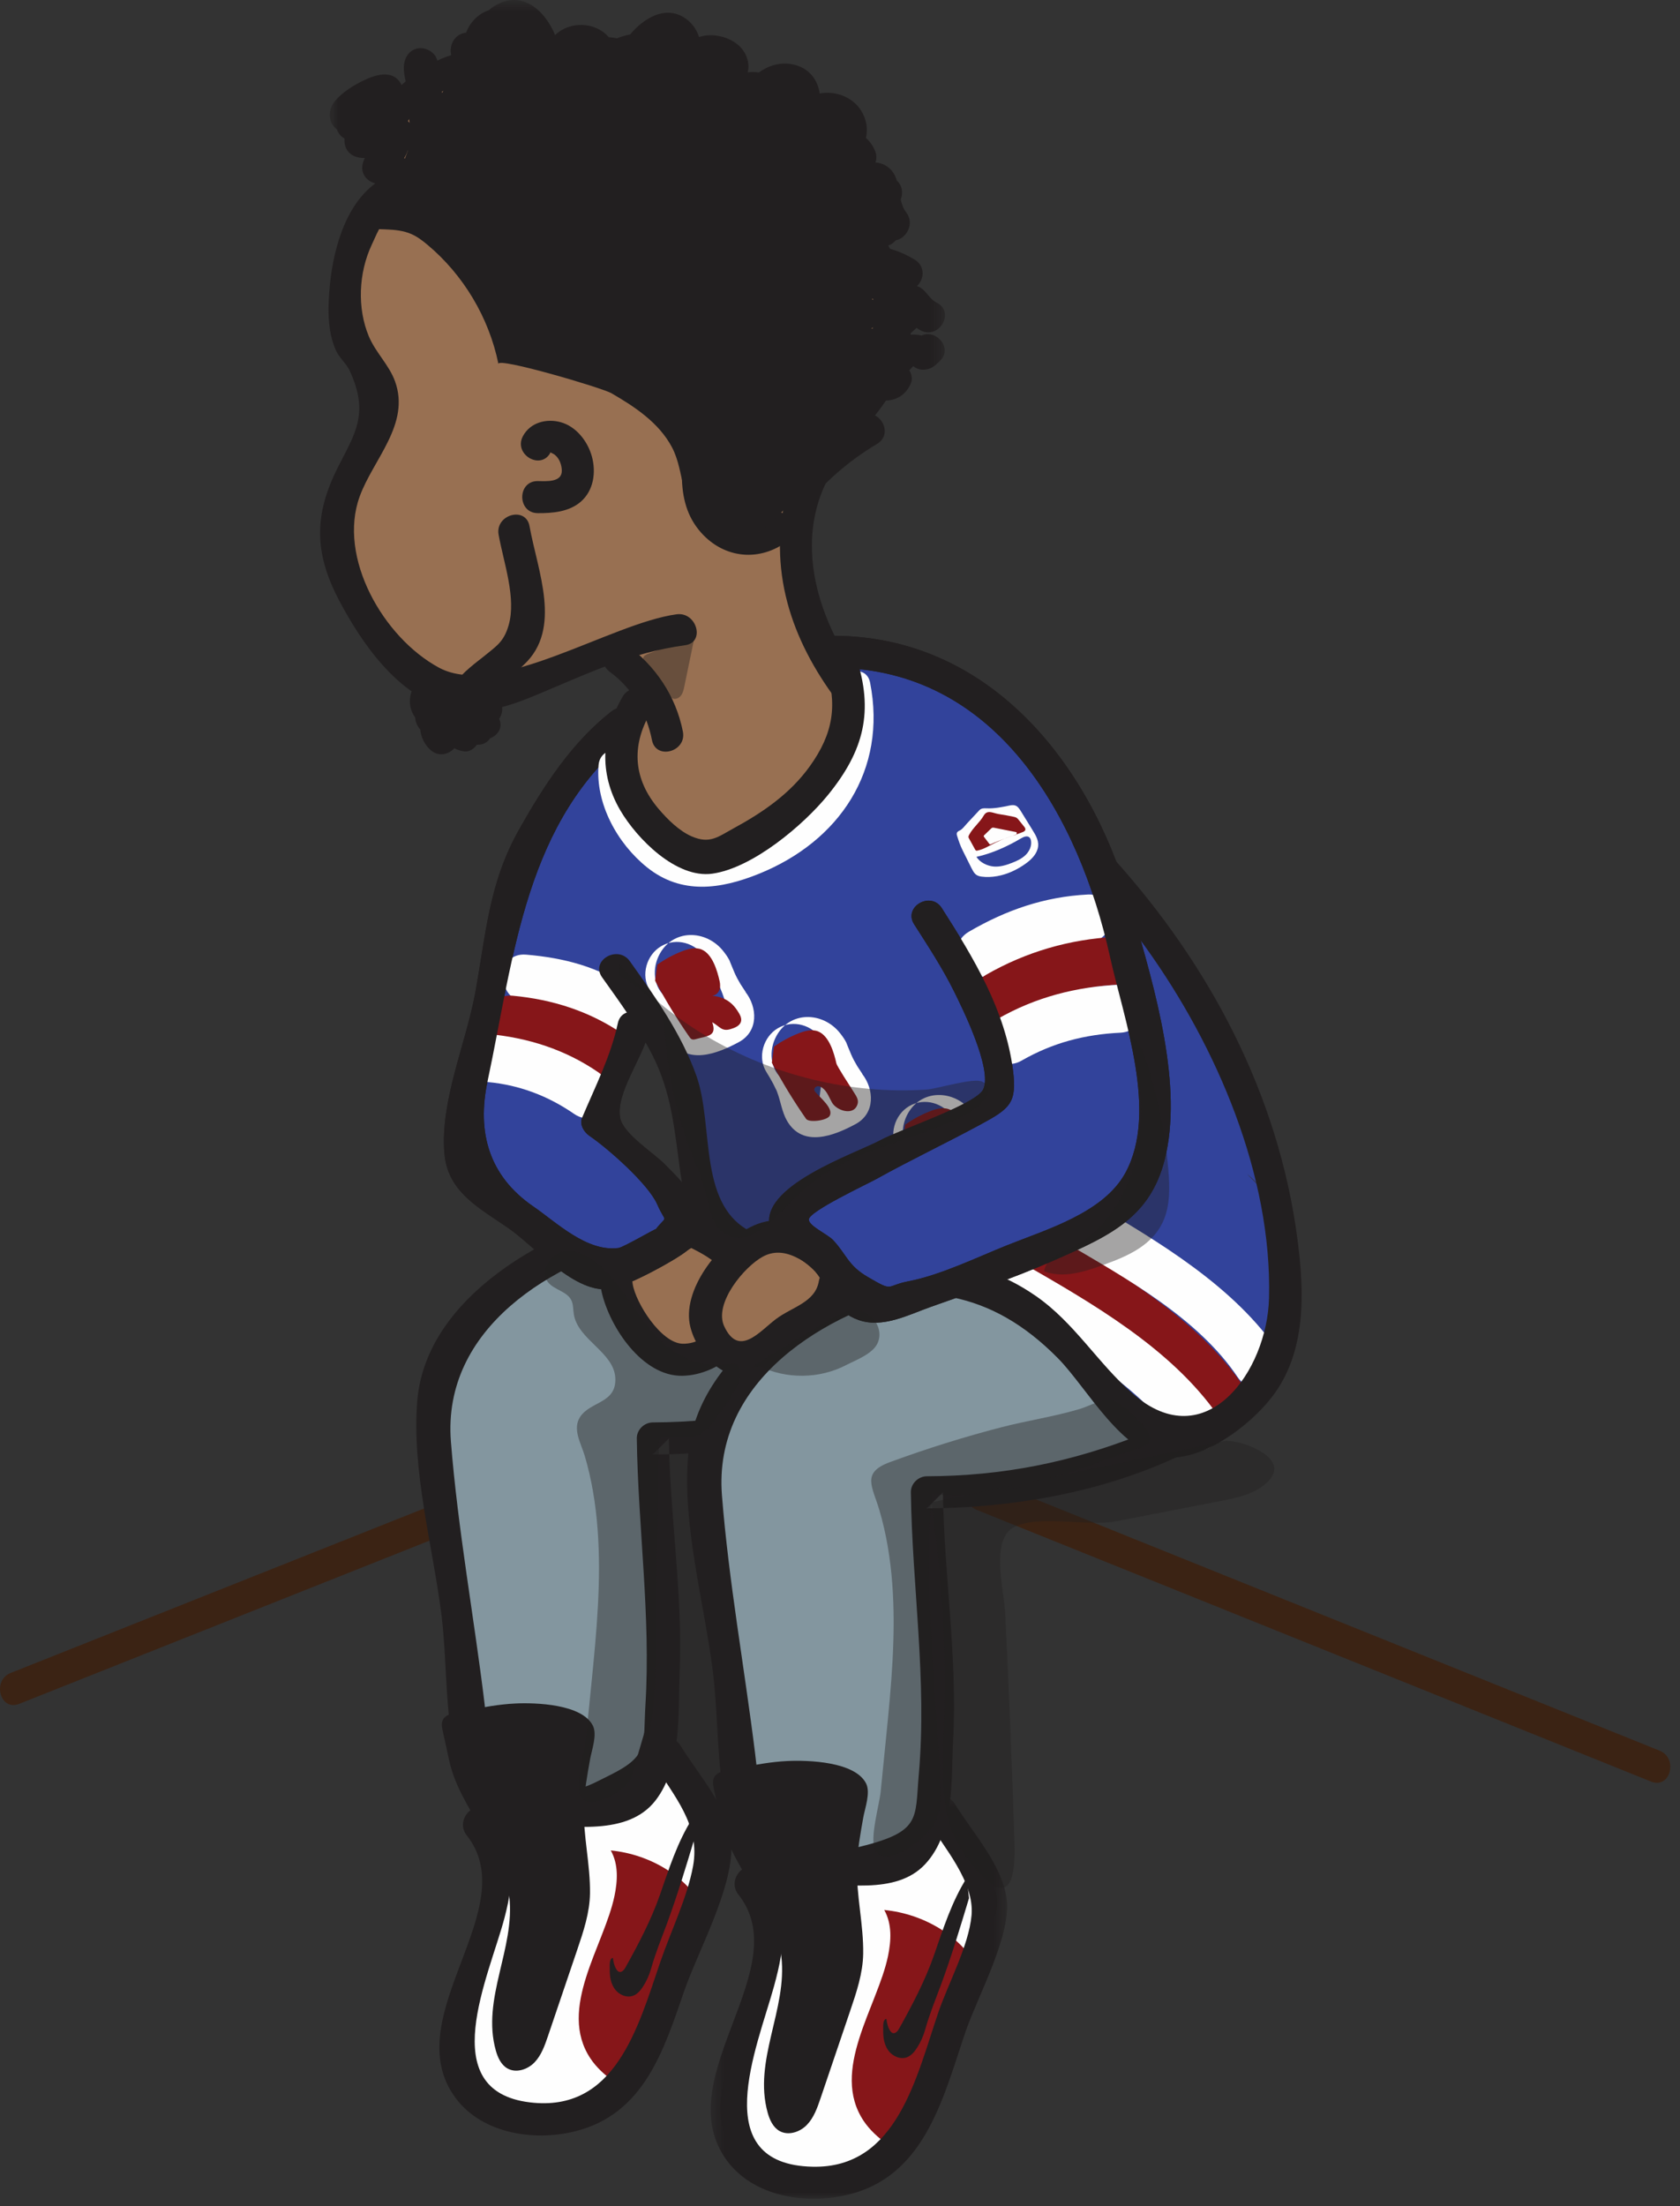 <?xml version="1.0" encoding="UTF-8" standalone="no"?>
<svg width="131px" height="172px" viewBox="0 0 131 172" version="1.1" xmlns="http://www.w3.org/2000/svg" xmlns:xlink="http://www.w3.org/1999/xlink">
    <rect x="0" y="0" width="131" height="172" fill="#333333" stroke="none"/>
    <!-- Generator: Sketch 42 (36781) - http://www.bohemiancoding.com/sketch -->
    <title>Page 1</title>
    <desc>Created with Sketch.</desc>
    <defs>
        <polygon id="path-1" points="0.71 0.589 48.687 0.589 48.687 42.522 0.71 42.522 0.71 0.589"></polygon>
        <polygon id="path-3" points="23.531 32 0.417 32 0.417 0.643 23.531 0.643"></polygon>
    </defs>
    <g id="Page-1" stroke="none" stroke-width="1" fill="none" fill-rule="evenodd">
        <g transform="translate(0, -1)">
            <path d="M45.626,113.603 L0.836,131.42 C-0.642,132.007 0.003,134.426 1.5,133.83 C16.43,127.891 31.36,121.953 46.291,116.014 C47.768,115.426 47.124,113.007 45.626,113.603" id="Fill-1" fill="#3B2314"></path>
            <path d="M76.155,118.706 C93.686,125.768 111.216,132.829 128.747,139.891 C130.239,140.492 130.887,138.075 129.411,137.48 C111.881,130.419 94.35,123.357 76.82,116.295 C75.328,115.694 74.679,118.111 76.155,118.706" id="Fill-3" fill="#3B2314"></path>
            <path d="M72.587,107.885 C72.227,108.673 71.601,109.317 70.891,109.812 C69.62,110.699 68.097,111.133 66.606,111.553 C64.445,112.161 62.285,112.769 60.125,113.377 C59.717,113.492 59.294,113.615 58.979,113.897 C57.941,114.828 58.712,116.198 58.875,117.288 C59.117,118.898 59.075,120.611 59.197,122.237 C59.636,128.062 60.121,135.585 57.974,141.146 C56.99,143.697 54.911,143.097 53.374,141.251 C51.367,138.839 50.751,136.015 50.926,132.97 C51.302,126.445 50.993,119.881 50.008,113.421" id="Fill-5" opacity="0.4" fill="#221F20"></path>
            <path d="M36.867,45.469 C37.697,45.611 38.352,46.228 38.961,46.809 C41.189,48.934 43.453,52.068 46.83,51.602 C47.079,51.568 47.337,51.518 47.579,51.588 C47.873,51.672 48.089,51.915 48.288,52.147 C48.659,52.577 49.029,53.007 49.4,53.438 C50,54.135 50.642,55.028 50.329,55.893 C50.217,56.204 49.992,56.459 49.791,56.721 C49.171,57.528 48.733,58.475 48.519,59.47 C48.105,61.399 49.219,63.61 50.372,65.117 C50.905,65.813 51.548,66.451 52.344,66.819 C53.403,67.308 54.648,67.275 55.765,66.935 C56.881,66.596 57.889,65.973 58.847,65.307 C60.978,63.826 62.935,62.095 64.668,60.164 C65.488,59.25 66.525,58.219 67.095,57.123 C67.502,56.339 67.45,56.392 66.862,55.691 C66.508,55.269 66.16,54.841 65.83,54.4 C63.079,50.714 61.755,46.402 62.154,41.804 C62.687,35.68 67.485,34.302 69.406,28.897 C71.956,21.72 60.599,10.611 54.868,7.63 C49.082,4.62 41.653,6.634 35.135,6.409 C33.745,6.361 31.465,8.897 30.482,10.393 C29.285,12.216 30.056,13.092 31.204,13.235 C29.264,13.12 31.072,12.091 32.622,11.966 C33.805,11.871 36.865,13.622 32.969,13.034 C31.629,12.832 31.33,10.727 31.281,12.082 C31.223,13.716 31.432,13.802 32.318,14.696 C33.316,15.702 32.001,14.912 31.297,15.85 C31.144,16.055 30.99,16.26 30.837,16.465 C30.091,17.459 29.319,18.518 29.183,19.754" id="Fill-7" fill="#987052"></path>
            <g id="Group-12" transform="translate(35, 137.411)">
                <path d="M17.001,0.328 C18.043,2.028 19.086,3.729 20.128,5.429 C20.452,5.958 20.785,6.514 20.823,7.133 C20.853,7.628 20.691,8.111 20.53,8.58 C19.206,12.451 17.882,16.323 16.558,20.194 C15.781,22.467 14.955,24.82 13.275,26.537 C9.696,30.195 0.787,29.678 0.518,23.43 C0.451,21.874 0.898,20.347 1.34,18.854 C1.876,17.042 2.413,15.231 2.949,13.42 C3.334,12.122 3.722,10.802 3.725,9.449 C3.729,8.095 3.296,6.678 2.277,5.787" id="Fill-9" fill="#FEFEFE"></path>
                <path d="M17.001,0.328 C18.043,2.028 19.086,3.729 20.128,5.429 C20.452,5.958 20.785,6.514 20.823,7.133 C20.853,7.628 20.691,8.111 20.53,8.58 C19.206,12.451 17.882,16.323 16.558,20.194 C15.781,22.467 14.955,24.82 13.275,26.537 C9.696,30.195 0.787,29.678 0.518,23.43 C0.451,21.874 0.898,20.347 1.34,18.854 C1.876,17.042 2.413,15.231 2.949,13.42 C3.334,12.122 3.722,10.802 3.725,9.449 C3.729,8.095 3.296,6.678 2.277,5.787" id="Stroke-11" stroke="#221F20"></path>
            </g>
            <path d="M54.793,149.693 C53.564,147.317 50.729,145.563 47.626,145.258 C48.237,146.352 48.16,147.622 47.914,148.81 C47.113,152.672 43.442,157.594 46.047,161.486 C46.499,162.162 47.133,162.747 47.837,163.254" id="Fill-13" fill="#861619"></path>
            <path d="M54.145,144.353 C53.475,146.577 52.803,148.803 52,150.983 C51.57,152.146 51.103,153.271 50.773,154.463 C50.636,154.957 50.424,155.43 50.147,155.861 C49.951,156.164 49.707,156.46 49.368,156.585 C48.858,156.775 48.259,156.505 47.939,156.064 C47.619,155.623 47.533,155.052 47.546,154.507 C47.553,154.23 47.486,153.7 47.79,153.631 C47.834,153.944 47.893,154.256 48.067,154.529 C48.118,154.61 48.183,154.691 48.275,154.721 C48.485,154.79 48.667,154.567 48.775,154.374 C49.788,152.555 50.782,150.668 51.463,148.707 C52.166,146.682 52.822,144.609 53.975,142.784" id="Fill-15" fill="#221F20"></path>
            <path d="M50.921,138.37 C52.558,141.041 54.633,143.28 54.041,146.488 C53.583,148.963 52.306,151.56 51.487,153.955 C49.751,159.031 47.991,165.707 41.315,164.898 C33.83,163.991 38.14,155.077 39.34,150.511 C40.159,147.392 40.2,144.883 38.16,142.314 C37.16,141.055 35.402,142.834 36.393,144.082 C40.857,149.705 31.183,157.983 35.311,164.253 C37.325,167.313 41.573,167.989 44.899,167.14 C50.185,165.79 51.731,160.927 53.33,156.278 C54.41,153.138 57.131,148.276 57.028,144.877 C56.942,142.045 54.499,139.424 53.08,137.108 C52.24,135.739 50.077,136.993 50.921,138.37" id="Fill-17" fill="#221F20"></path>
            <path d="M50.367,96.326 C45.525,97.299 40.856,99.768 37.451,103.364 C36.088,104.805 34.466,106.701 34.006,108.668 C33.338,111.522 34.225,115.243 34.581,118.104 C35.316,124.022 36.052,129.939 36.787,135.857 C36.998,137.558 36.927,140.554 38.609,141.629 C40.351,142.743 43.12,141.373 45.069,141.672 C45.969,141.81 46.858,142.126 47.765,142.05 C50.282,141.84 51.336,138.695 51.423,136.568 C51.493,134.844 51.653,133.049 51.746,131.288 C52.066,125.234 50.877,119.239 50.905,113.139 C54.508,113.13 57.562,113.151 61.029,112.14 C64.407,111.155 67.745,110 70.934,108.504 C72.577,107.733 74.266,106.928 75.477,105.577 C77.948,102.822 77.768,98.669 77.443,94.982 C77.415,94.658 77.358,94.285 77.079,94.116 C76.801,93.947 76.337,94.295 76.546,94.545" id="Fill-19" fill="#83969F"></path>
            <path d="M50.035,95.121 C42.939,96.772 33.251,101.972 32.542,110.16 C32.072,115.592 33.767,121.609 34.434,126.981 C34.942,131.062 34.602,136.677 36.294,140.515 C37.362,142.937 38.972,143.188 41.407,143.245 C44.502,143.317 48.941,144.177 51.118,141.358 C53.187,138.68 52.871,134.429 52.997,131.289 C53.24,125.222 52.239,119.2 52.155,113.14 L50.905,114.39 C58.791,114.358 67.226,112.648 73.999,108.338 C78.504,105.471 80.372,98.751 78.285,93.784 C78.092,93.325 77.66,92.792 77.08,92.866 C76.93,92.885 76.78,92.905 76.63,92.924 C76.097,92.992 75.556,93.262 75.425,93.841 C75.397,93.965 75.369,94.089 75.341,94.213 C74.987,95.78 77.397,96.449 77.752,94.878 L76.304,96.383 C76.326,96.858 76.348,97.332 76.371,97.806 C76.061,99.521 76.37,101.088 75.635,102.753 C74.184,106.042 70.521,107.44 67.367,108.687 C61.96,110.826 56.73,111.866 50.905,111.89 C50.237,111.892 49.646,112.46 49.655,113.14 C49.752,120.116 50.755,126.952 50.327,133.941 C50.14,137.002 50.618,137.854 47.648,139.342 C45.181,140.577 45.819,140.312 43.816,140.41 C41.824,140.508 39.875,141.771 38.352,138.646 C38.026,137.975 37.878,134.587 37.793,133.885 C36.968,127.079 35.699,120.215 35.16,113.384 C34.463,104.545 43.041,99.313 50.7,97.532 C52.266,97.167 51.603,94.756 50.035,95.121" id="Fill-21" fill="#221F20"></path>
            <path d="M35.027,138.254 C34.85,137.441 34.673,136.629 34.496,135.816 C34.211,134.511 35.445,134.573 36.42,134.36 C37.662,134.09 38.916,133.863 40.188,133.802 C41.757,133.727 45.37,133.839 46.227,135.524 C46.588,136.235 46.141,137.424 46.013,138.147 C45.792,139.398 45.555,140.651 45.527,141.926 C45.477,144.178 46.038,146.376 46.005,148.617 C45.983,150.12 45.496,151.572 45.013,152.995 C44.251,155.241 43.489,157.486 42.728,159.732 C42.478,160.467 42.213,161.229 41.674,161.787 C41.134,162.345 40.235,162.637 39.562,162.249 C39.07,161.965 38.814,161.401 38.661,160.854 C37.528,156.813 40.187,152.896 39.712,148.845 C39.27,145.075 35.848,142.02 35.027,138.254" id="Fill-23" fill="#221F20"></path>
            <path d="M48.334,33.268 C49.803,32.59 50.611,35.002 48.955,35.429 C47.398,35.83 48.058,38.242 49.619,37.84 C51.651,37.316 52.945,35.065 52.23,33.058 C51.479,30.953 48.988,30.225 47.072,31.109 C45.613,31.783 46.882,33.939 48.334,33.268" id="Fill-25" fill="#221F20"></path>
            <path d="M68.395,55.547 C63.978,50.414 61.075,42.831 65.534,36.766 C67.579,33.984 70.328,31.57 70.903,27.98 C72.047,20.839 64.885,13.604 59.889,9.558 C52.812,3.827 44.596,4.401 35.895,5.166 C32.377,5.476 24.942,12.519 30.872,14.44 C31.093,13.636 31.314,12.833 31.537,12.029 C31.265,11.953 30.994,11.876 30.721,11.8 C30.971,12.412 31.22,13.024 31.468,13.636 C31.797,12.757 32.127,11.879 32.456,11 C31.866,10.231 30.419,10.132 30.172,11.298 C29.706,13.498 30.334,15.147 32.465,15.78 C34.011,16.239 34.67,13.827 33.13,13.369 C32.947,12.9 32.764,12.432 32.583,11.963 C31.82,12.062 31.058,12.162 30.297,12.262 C31.625,13.992 32.895,14.631 35.142,14.268 C35.73,14.173 35.995,13.571 36.06,13.063 C36.453,9.99 30.38,10.379 29.309,12.374 C28.93,13.085 29.258,13.986 30.056,14.211 C30.328,14.287 30.599,14.363 30.872,14.44 C32.429,14.878 33.059,12.523 31.537,12.029 C31.361,11.007 31.75,10.187 32.7,9.568 C33.642,8.336 34.959,7.704 36.654,7.674 C38.623,7.32 40.908,7.445 42.914,7.338 C47.114,7.113 51.158,7.039 54.981,9.123 C60.248,11.994 66.615,18.421 68.159,24.341 C69.918,31.075 61.751,35.026 60.949,41.472 C60.194,47.539 62.761,52.82 66.627,57.315 C67.678,58.536 69.441,56.761 68.395,55.547" id="Fill-27" fill="#221F20"></path>
            <path d="M53.091,50.095 C48.992,50.442 45.214,52.269 41.515,53.963 C38.796,55.208 36.371,55.901 33.589,54.343 C30.618,52.679 26.429,46.509 26.062,43.115 C25.651,39.293 28.958,36.615 29.789,33.119 C30.46,30.299 27.372,29.19 27.016,26.866 C26.2,21.532 28.886,12.487 35.366,16.504 C36.01,16.902 36.277,17.602 36.906,17.975 C37.592,18.383 38.697,18.478 39.473,18.624 C41.309,18.969 43.187,19.114 44.979,19.672 C46.597,20.176 48.1,21.002 49.505,21.95 C50.76,22.797 51.961,23.761 52.858,24.981 C54.81,27.639 55.089,31.191 54.667,34.461 C54.373,36.732 53.991,39.435 55.389,41.447 C56.459,42.988 59.24,43.817 60.612,42.222" id="Fill-29" fill="#987052"></path>
            <path d="M52.759,48.89 C47.596,49.587 38.768,55.498 34.231,53.051 C29.882,50.705 26.313,44.447 28.05,39.696 C29.112,36.789 32.015,34.059 30.8,30.721 C30.335,29.441 29.285,28.481 28.756,27.21 C27.846,25.027 27.953,22.279 28.99,20.075 C29.624,18.728 29.593,18.418 31.038,17.575 C33.354,16.223 34.047,18.006 36.022,18.86 C37.343,19.43 38.621,19.74 40.064,19.98 C47.355,21.194 53.941,24.657 53.552,33.046 C53.411,36.082 52.351,39.697 54.505,42.331 C56.261,44.479 59.032,44.856 61.243,43.302 C62.55,42.384 61.302,40.216 59.982,41.143 C56.587,40.197 55.174,38.439 55.745,35.867 C55.802,35.399 55.86,34.93 55.917,34.462 C56.033,32.963 56.155,31.532 55.975,30.028 C55.722,27.917 55.097,25.959 53.84,24.224 C52.261,22.046 49.602,20.29 47.191,19.197 C44.404,17.934 41.195,18.343 38.489,17.193 C35.551,15.944 33.555,13 29.995,14.843 C27.083,16.351 26.006,20.257 25.72,23.245 C25.562,24.889 25.5,26.727 26.175,28.278 C26.444,28.895 27.001,29.324 27.27,29.906 C28.802,33.219 27.692,34.785 26.381,37.364 C24.475,41.112 24.477,44.06 26.437,47.796 C28.18,51.116 31.027,55.237 34.888,56.227 C37.341,56.856 39.591,56.111 41.847,55.168 C45.761,53.533 49.187,51.872 53.424,51.301 C55.011,51.087 54.335,48.677 52.759,48.89" id="Fill-31" fill="#221F20"></path>
            <g id="Group-35" transform="translate(25, 0.411)">
                <mask id="mask-2" fill="white">
                    <use xlink:href="#path-1"></use>
                </mask>
                <g id="Clip-34"></g>
                <path d="M43.081,23.959 C43.054,23.945 43.026,23.934 42.998,23.92 L43.059,23.859 C43.068,23.895 43.078,23.931 43.089,23.966 C43.086,23.964 43.084,23.961 43.081,23.959 M42.927,26.199 C42.975,26.179 43.016,26.149 43.06,26.123 C43.059,26.146 43.061,26.168 43.061,26.191 C43.016,26.194 42.972,26.195 42.927,26.199 M39.574,34.816 C39.62,34.727 39.665,34.641 39.709,34.556 C39.755,34.571 39.8,34.587 39.846,34.601 C39.754,34.671 39.665,34.744 39.574,34.816 M37.672,14.731 C38.026,14.318 38.613,14.133 39.147,14.506 C38.654,14.568 38.162,14.641 37.672,14.731 M6.911,13.355 C6.824,13.184 6.695,13.033 6.521,12.913 C6.641,12.718 6.74,12.503 6.823,12.28 C6.839,12.31 6.849,12.343 6.868,12.372 C6.834,12.648 6.858,12.94 6.943,13.244 C6.934,13.278 6.921,13.318 6.911,13.355 M5.715,13.968 C5.671,14.197 5.591,14.186 5.715,13.968 M4.633,10.726 C4.638,10.7 4.641,10.682 4.645,10.668 C4.646,10.667 4.647,10.666 4.648,10.665 C4.646,10.675 4.638,10.706 4.633,10.726 M46.858,26.745 C46.555,26.675 46.227,26.656 45.886,26.684 L46.47,26.149 C46.566,26.22 46.672,26.288 46.795,26.351 C48.225,27.083 49.491,24.927 48.057,24.193 C47.363,23.838 47.22,23.132 46.508,22.894 C46.535,22.863 46.562,22.832 46.589,22.801 C47.122,22.19 47.058,21.281 46.336,20.838 C45.354,20.235 44.332,19.89 43.299,19.768 C43.35,19.718 43.395,19.663 43.437,19.605 C43.99,19.924 44.518,19.729 44.839,19.325 C45.656,19.197 46.356,18.037 45.657,17.14 C45.43,16.848 45.315,16.503 45.235,16.141 C45.453,15.578 45.324,15.013 44.933,14.669 C44.801,14.238 44.589,13.844 44.15,13.553 C43.866,13.363 43.566,13.275 43.267,13.254 C43.36,12.971 43.369,12.653 43.221,12.319 C43.031,11.893 42.791,11.576 42.523,11.344 C42.677,10.653 42.587,9.908 42.144,9.205 C41.465,8.127 40.104,7.648 38.919,7.877 C38.764,6.805 38.073,5.834 36.742,5.595 C35.787,5.425 34.894,5.712 34.177,6.241 C33.887,6.188 33.592,6.195 33.3,6.229 C33.389,5.922 33.389,5.569 33.261,5.15 C32.961,4.164 31.99,3.561 31.025,3.392 C30.439,3.289 29.944,3.337 29.513,3.477 C29.304,2.842 28.899,2.274 28.256,1.903 C26.776,1.048 25.169,2.041 24.138,3.273 C23.779,3.349 23.429,3.443 23.109,3.575 C22.905,3.529 22.691,3.502 22.468,3.491 C22.465,3.487 22.464,3.483 22.461,3.48 C21.409,2.262 19.406,2.231 18.285,3.321 C17.468,1.338 15.583,-0.337 13.383,1.169 C13.295,1.229 13.219,1.301 13.142,1.372 C12.324,1.642 11.652,2.303 11.346,3.137 C11.341,3.138 11.336,3.138 11.332,3.139 C9.87,3.312 9.745,5.468 11.011,5.635 C11.016,5.663 11.019,5.692 11.025,5.72 C10.94,5.872 10.868,6.033 10.805,6.2 C10.403,6.551 10.049,6.936 9.784,7.314 C9.671,7.475 9.57,7.652 9.476,7.833 C9.465,7.79 9.454,7.744 9.443,7.701 C9.347,7.321 9.236,6.945 9.143,6.564 C9.097,6.374 9.052,6.185 9.016,5.993 C9.015,5.989 9.015,5.99 9.015,5.986 C9.601,4.721 7.603,3.644 6.755,4.914 C6.156,5.811 6.727,7.192 6.966,8.115 C7.025,8.34 7.044,8.77 7.172,8.957 C7.186,8.977 7.194,8.986 7.205,9.001 C7.095,9.344 6.913,9.582 6.908,9.977 C6.917,10.044 6.927,10.111 6.935,10.178 C6.661,9.76 6.128,9.511 5.637,9.583 C6.249,8.826 6.738,7.922 6.242,7.084 C5.584,5.971 4.221,6.434 3.314,6.88 C2.548,7.256 1.734,7.76 1.17,8.407 C0.489,9.187 0.603,10.168 1.262,10.675 C1.334,10.849 1.424,11.016 1.565,11.165 C1.657,11.263 1.758,11.328 1.862,11.387 C1.823,12.051 2.098,12.661 2.933,12.859 C3.099,12.898 3.272,12.907 3.446,12.903 C3.221,13.392 3.111,13.895 3.499,14.404 C3.991,15.048 4.93,14.944 5.534,15.155 C5.612,15.183 5.686,15.197 5.759,15.21 C4.92,16.311 4.033,17.357 3.004,18.293 C4.348,18.599 5.822,18.283 7.084,18.839 C7.539,19.039 7.94,19.344 8.322,19.663 C11.143,22.023 13.132,25.359 13.866,28.963 C13.753,28.405 21.951,30.824 22.676,31.244 C24.503,32.304 26.384,33.542 27.399,35.461 C28.408,37.371 28.018,39.898 29.782,41.415 C32.177,43.475 34.316,42.387 36.081,40.374 C36.521,40.74 37.147,40.813 37.615,40.233 C39.255,38.2 41.14,36.538 43.386,35.198 C44.557,34.5 43.841,32.864 42.742,32.869 L43.742,31.791 C44.63,31.92 45.612,31.518 46.042,30.43 C46.161,30.13 46.088,29.761 45.907,29.458 L46.206,29.136 C46.599,29.454 47.13,29.5 47.621,29.265 C47.87,29.146 48.077,28.925 48.275,28.742 C49.347,27.752 47.999,26.221 46.858,26.745" id="Fill-33" fill="#221F20" mask="url(#mask-2)"></path>
            </g>
            <path d="M47.554,53.379 C49.319,54.675 50.417,56.571 50.838,58.699 C51.15,60.276 53.56,59.608 53.249,58.034 C52.695,55.235 51.1,52.898 48.816,51.22 C47.518,50.267 46.269,52.436 47.554,53.379" id="Fill-36" fill="#221F20"></path>
            <g id="Group-41" transform="translate(56, 141.411)">
                <path d="M17.385,0.866 C18.442,2.59 19.498,4.314 20.555,6.037 C20.883,6.573 21.221,7.138 21.26,7.765 C21.29,8.266 21.125,8.757 20.963,9.232 C19.621,13.157 18.278,17.081 16.936,21.006 C16.148,23.31 15.31,25.696 13.608,27.436 C9.979,31.144 0.947,30.621 0.675,24.286 C0.607,22.709 1.06,21.161 1.508,19.647 C2.052,17.811 2.596,15.975 3.14,14.138 C3.529,12.823 3.923,11.485 3.927,10.112 C3.93,8.74 3.491,7.304 2.458,6.4" id="Fill-38" fill="#FEFEFE"></path>
                <path d="M17.385,0.866 C18.442,2.59 19.498,4.314 20.555,6.037 C20.883,6.573 21.221,7.138 21.26,7.765 C21.29,8.266 21.125,8.757 20.963,9.232 C19.621,13.157 18.278,17.081 16.936,21.006 C16.148,23.31 15.31,25.696 13.608,27.436 C9.979,31.144 0.947,30.621 0.675,24.286 C0.607,22.709 1.06,21.161 1.508,19.647 C2.052,17.811 2.596,15.975 3.14,14.138 C3.529,12.823 3.923,11.485 3.927,10.112 C3.93,8.74 3.491,7.304 2.458,6.4" id="Stroke-40" stroke="#221F20"></path>
            </g>
            <path d="M76.216,154.395 C74.97,151.986 72.096,150.208 68.95,149.899 C69.569,151.008 69.491,152.295 69.242,153.499 C68.43,157.416 64.709,162.405 67.349,166.351 C67.808,167.036 68.45,167.628 69.164,168.143" id="Fill-42" fill="#861619"></path>
            <path d="M75.559,148.981 C74.879,151.235 74.199,153.492 73.384,155.702 C72.949,156.882 72.476,158.022 72.14,159.23 C72.001,159.731 71.787,160.21 71.505,160.647 C71.308,160.955 71.059,161.255 70.716,161.382 C70.199,161.574 69.591,161.3 69.267,160.853 C68.943,160.406 68.856,159.827 68.869,159.275 C68.876,158.994 68.808,158.456 69.116,158.387 C69.161,158.704 69.221,159.021 69.397,159.297 C69.449,159.38 69.515,159.462 69.608,159.492 C69.821,159.562 70.005,159.336 70.115,159.14 C71.142,157.296 72.15,155.383 72.84,153.395 C73.552,151.342 74.218,149.241 75.386,147.39" id="Fill-44" fill="#221F20"></path>
            <g id="Group-48" transform="translate(55, 140.411)">
                <mask id="mask-4" fill="white">
                    <use xlink:href="#path-3"></use>
                </mask>
                <g id="Clip-47"></g>
                <path d="M17.306,2.497 C18.592,4.594 20.992,7.288 20.758,9.9 C20.546,12.266 18.93,15.243 18.169,17.469 C16.457,22.474 14.966,29.647 8.366,29.504 C0.095,29.325 4.02,20.264 5.345,15.471 C6.27,12.128 6.586,9.342 4.342,6.517 C3.342,5.257 1.584,7.037 2.575,8.284 C7.103,13.987 -2.698,22.391 1.48,28.737 C3.614,31.976 8.204,32.571 11.666,31.536 C17.251,29.866 18.619,23.865 20.292,18.974 C21.226,16.243 23.786,11.629 23.51,8.765 C23.251,6.085 20.818,3.443 19.465,1.235 C18.625,-0.134 16.462,1.12 17.306,2.497" id="Fill-46" fill="#221F20" mask="url(#mask-4)"></path>
            </g>
            <path d="M71.729,100.293 C66.82,101.28 62.087,103.782 58.635,107.428 C57.253,108.888 55.609,110.811 55.143,112.805 C54.465,115.699 55.365,119.471 55.725,122.371 C56.471,128.37 57.217,134.369 57.962,140.369 C58.176,142.093 58.104,145.13 59.809,146.221 C61.575,147.35 64.382,145.961 66.357,146.264 C67.27,146.404 68.171,146.724 69.092,146.647 C71.643,146.434 72.711,143.246 72.799,141.09 C72.871,139.342 73.033,137.522 73.127,135.737 C73.452,129.6 72.246,123.522 72.274,117.338 C75.927,117.329 79.023,117.349 82.538,116.325 C85.963,115.326 89.346,114.155 92.579,112.639 C94.245,111.857 95.958,111.042 97.185,109.672 C99.69,106.878 99.508,102.668 99.178,98.931 C99.15,98.602 99.092,98.224 98.809,98.052 C98.527,97.881 98.057,98.234 98.269,98.488" id="Fill-49" fill="#83969F"></path>
            <path d="M71.397,99.088 C64.164,100.771 54.473,106.018 53.676,114.317 C53.15,119.794 54.92,125.944 55.594,131.37 C56.111,135.528 55.809,141.003 57.415,144.935 C58.419,147.394 60.139,147.899 62.641,147.842 C65.65,147.773 69.841,148.806 72.145,146.324 C74.461,143.829 74.157,139.751 74.322,136.634 C74.664,130.177 73.614,123.788 73.525,117.338 C73.108,117.755 72.691,118.172 72.275,118.588 C80.266,118.556 88.815,116.824 95.678,112.456 C100.239,109.552 102.128,102.749 100.015,97.72 C99.822,97.261 99.39,96.728 98.81,96.803 C98.658,96.822 98.506,96.842 98.354,96.861 C97.821,96.929 97.28,97.199 97.149,97.779 L97.064,98.156 C96.71,99.723 99.12,100.392 99.474,98.821 C98.996,99.331 98.518,99.841 98.04,100.351 C98.063,100.832 98.086,101.313 98.108,101.793 C97.799,103.536 98.107,105.126 97.361,106.815 C95.888,110.155 92.171,111.575 88.968,112.841 C83.485,115.01 78.181,116.065 72.275,116.088 C71.606,116.091 71.015,116.659 71.025,117.338 C71.127,124.706 72.294,131.941 71.645,139.322 C71.331,142.901 71.877,143.829 66.69,145.059 C66.174,145.181 65.454,145.034 64.922,145.024 C59.045,144.914 59.436,142.167 58.877,137.669 C58.049,131.006 56.824,124.276 56.295,117.586 C55.586,108.611 64.285,103.308 72.062,101.499 C73.628,101.134 72.965,98.723 71.397,99.088" id="Fill-51" fill="#221F20"></path>
            <path d="M56.178,142.799 C55.998,141.975 55.819,141.151 55.639,140.328 C55.351,139.004 56.601,139.067 57.59,138.852 C58.849,138.578 60.121,138.348 61.41,138.286 C63.001,138.21 66.664,138.323 67.532,140.032 C67.898,140.752 67.445,141.957 67.315,142.69 C67.091,143.959 66.852,145.229 66.823,146.521 C66.772,148.805 67.341,151.033 67.308,153.304 C67.285,154.828 66.791,156.3 66.301,157.743 C65.529,160.02 64.757,162.296 63.985,164.573 C63.732,165.318 63.463,166.09 62.916,166.656 C62.369,167.222 61.457,167.518 60.775,167.125 C60.277,166.837 60.018,166.265 59.862,165.71 C58.713,161.614 61.409,157.643 60.927,153.536 C60.479,149.714 57.01,146.617 56.178,142.799" id="Fill-53" fill="#221F20"></path>
            <path d="M58.651,102.186 C64.258,97.413 69.923,92.747 76.66,89.656 C78.121,88.986 76.852,86.831 75.398,87.498 C68.47,90.676 62.645,95.514 56.883,100.418 C55.656,101.463 57.432,103.224 58.651,102.186" id="Fill-55" fill="#221F20"></path>
            <path d="M52.416,95.597 C51.59,96.129 50.783,96.692 49.997,97.282 C49.388,97.74 48.775,98.234 48.408,98.901 C47.888,99.85 47.943,101.028 48.306,102.047 C48.668,103.067 49.307,103.96 49.937,104.838 C50.493,105.611 51.092,106.419 51.969,106.79 C52.955,107.207 54.108,106.975 55.068,106.501 C56.403,105.841 57.521,104.689 57.985,103.275 C58.45,101.859 58.2,100.194 57.219,99.073 C56.607,98.376 55.77,97.924 54.952,97.487 C54.369,97.177 53.786,96.865 53.203,96.555" id="Fill-57" fill="#987052"></path>
            <path d="M51.785,94.517 C49.162,96.242 46.081,98.119 46.922,101.752 C47.552,104.477 50.093,108.313 53.209,108.255 C56.142,108.2 58.876,105.649 59.368,102.821 C60.063,98.828 56.841,97.08 53.834,95.475 C52.415,94.717 51.151,96.874 52.572,97.633 C54.079,98.438 56.418,99.231 56.874,101.084 C57.367,103.093 55.414,105.831 53.209,105.755 C51.55,105.698 49.566,102.584 49.332,101.088 C48.986,98.871 51.49,97.7 53.047,96.676 C54.386,95.795 53.135,93.63 51.785,94.517" id="Fill-59" fill="#221F20"></path>
            <path d="M97.221,92.506 C98.919,93.856 99.842,96.001 100.116,98.152 C100.39,100.304 100.08,102.485 99.69,104.618 C99.384,106.296 99.019,107.991 98.208,109.492 C97.397,110.992 96.075,112.293 94.422,112.712 C91.68,113.406 88.978,111.584 86.84,109.733 C85.237,108.345 83.7,106.882 82.236,105.349 C81.149,104.211 80.121,102.474 78.648,101.872 C75.278,100.496 70.328,99.715 66.807,100.774 C66.025,101.009 65.266,101.345 64.455,101.437 C61.614,101.758 59.656,99.601 58.012,97.695 C56.31,95.721 54.402,94.282 53.96,91.524 C53.743,90.171 53.907,88.788 53.854,87.419 C53.663,82.44 49.855,79.291 47.734,75.158 C46.387,72.532 45.909,69.374 46.365,66.462 C46.542,65.333 46.86,63.395 47.709,62.546 C49.178,61.077 49.954,63.06 50.953,64.316 C51.913,65.524 53.02,66.821 54.546,67.05 C55.17,67.143 55.806,67.044 56.42,66.9 C59.364,66.212 62,64.416 63.832,62.026 C64.793,60.771 65.264,59.412 65.959,58.025 C66.217,57.51 66.56,57.153 66.918,56.712 C67.398,56.12 67.783,55.126 68.402,54.691 C68.799,54.413 69.341,54.598 69.785,54.79 C74.053,56.637 78.474,58.595 81.504,62.122 C82.581,63.377 83.449,64.794 84.311,66.205 C85.005,67.339 85.637,68.467 86.236,69.645 C86.791,70.736 87.817,71.464 88.675,72.322 C89.752,73.379 90.813,74.486 91.523,75.817 C92.097,76.893 92.424,78.084 92.961,79.179 C93.753,80.792 95.125,81.993 95.938,83.556 C96.624,84.873 97.175,86.46 97.703,87.861 C98.84,90.88 101.226,95.414 99.69,95" id="Fill-61" fill="#32439B"></path>
            <path d="M50.66,78.184 C50.851,78.489 51.035,78.798 51.201,79.117 C51.284,79.277 51.363,79.438 51.438,79.602 C51.37,79.415 51.39,79.465 51.5,79.75 C51.772,80.47 51.875,81.302 52.259,81.971 C53.488,84.113 55.935,83.148 57.612,82.241 C59.166,81.401 59.066,79.519 58.118,78.315 C58.291,78.534 57.806,77.828 57.753,77.739 C57.573,77.438 57.401,77.125 57.263,76.803 C57.439,77.213 56.781,75.665 56.908,75.922 C56.776,75.655 56.621,75.436 56.439,75.199 C55.094,73.439 52.393,73.372 51.36,75.527 C50.795,76.704 50.996,78.282 52.257,78.948 C53.373,79.538 55.073,79.31 55.677,78.051 C55.492,78.205 55.308,78.359 55.123,78.513 C54.702,78.626 54.282,78.74 53.861,78.854 C53.478,78.892 52.68,78.418 52.422,78.129 C52.775,78.524 52.305,77.753 52.443,78.118 C52.628,78.607 52.828,79.095 53.058,79.566 C53.464,80.398 54.011,81.125 54.583,81.851 C54.751,80.542 54.92,79.233 55.089,77.924 C54.643,78.165 54.581,78.268 53.891,78.401 L55.22,78.401 C55.187,78.392 55.153,78.383 55.119,78.374 C55.617,78.757 56.115,79.14 56.613,79.523 C56.874,80.055 56.535,79.029 56.502,78.93 C56.389,78.587 56.256,78.254 56.118,77.921 C55.792,77.133 55.431,76.383 54.977,75.66 C54.261,74.518 52.748,74.067 51.557,74.764 C50.417,75.43 49.94,77.036 50.66,78.184" id="Fill-63" fill="#FEFEFE"></path>
            <path d="M53.755,75.504 C53.255,75.208 52.363,75.356 52.291,75.863" id="Fill-65" fill="#861619"></path>
            <path d="M51.252,76.202 C51.851,75.777 52.503,75.425 53.187,75.158 C53.672,74.968 54.223,74.821 54.704,75.02 C55.553,75.37 55.934,76.683 56.115,77.499 C56.167,77.735 56.175,77.989 56.08,78.212 C55.985,78.434 55.772,78.616 55.53,78.622 C56.457,78.728 57.058,79.092 57.535,79.844 C57.686,80.081 57.848,80.352 57.782,80.626 C57.698,80.974 57.301,81.13 56.958,81.231 C56.27,81.434 56.128,81.02 55.536,80.694 C55.927,81.794 55.169,81.752 54.282,82.002 C54.17,82.034 54.048,82.065 53.942,82.017 C53.859,81.981 53.803,81.903 53.751,81.828 C52.775,80.425 51.883,78.963 51.083,77.452" id="Fill-67" fill="#861619"></path>
            <path d="M59.762,84.576 C59.953,84.881 60.137,85.189 60.303,85.509 C60.386,85.669 60.465,85.83 60.54,85.994 C60.472,85.807 60.492,85.857 60.602,86.142 C60.874,86.862 60.977,87.694 61.361,88.363 C62.59,90.505 65.037,89.54 66.714,88.633 C68.268,87.793 68.168,85.911 67.22,84.707 C67.393,84.926 66.908,84.22 66.855,84.131 C66.675,83.83 66.503,83.517 66.365,83.195 C66.541,83.604 65.883,82.057 66.01,82.314 C65.878,82.047 65.723,81.828 65.541,81.591 C64.196,79.831 61.495,79.764 60.462,81.919 C59.897,83.096 60.098,84.674 61.359,85.34 C62.475,85.93 64.175,85.702 64.779,84.443 L64.225,84.905 C63.804,85.018 63.384,85.132 62.963,85.246 C62.58,85.284 61.782,84.81 61.524,84.521 C61.877,84.916 61.407,84.145 61.545,84.51 C61.73,84.999 61.93,85.487 62.16,85.958 C62.566,86.79 63.113,87.517 63.685,88.242 C63.853,86.934 64.022,85.625 64.191,84.316 C63.745,84.557 63.683,84.66 62.993,84.793 L64.322,84.793 C64.289,84.784 64.255,84.775 64.221,84.766 L65.715,85.915 C65.976,86.447 65.637,85.421 65.604,85.322 C65.491,84.979 65.358,84.646 65.22,84.313 C64.894,83.525 64.533,82.775 64.079,82.052 C63.363,80.91 61.85,80.459 60.659,81.156 C59.519,81.822 59.042,83.428 59.762,84.576" id="Fill-69" fill="#FEFEFE"></path>
            <path d="M62.857,81.896 C62.357,81.6 61.465,81.748 61.393,82.255" id="Fill-71" fill="#861619"></path>
            <path d="M60.353,82.595 C60.952,82.17 61.604,81.818 62.288,81.551 C62.773,81.361 63.324,81.214 63.805,81.413 C64.654,81.763 65.035,83.076 65.216,83.892 C65.268,84.128 66.159,85.485 66.636,86.237 C66.787,86.474 66.949,86.745 66.883,87.019 C66.633,88.053 65.242,87.597 64.878,86.957 C64.649,86.554 64.496,86.08 64.122,85.806 C64.01,85.724 63.872,85.662 63.734,85.685 C63.597,85.707 63.472,85.839 63.498,85.976 C63.511,86.046 63.559,86.104 63.605,86.159 C63.94,86.559 65.041,87.438 64.686,88.003 C64.461,88.361 63.076,88.543 62.852,88.221 C61.876,86.818 60.984,85.356 60.184,83.845" id="Fill-73" fill="#861619"></path>
            <path d="M69.995,90.655 C70.186,90.96 70.37,91.268 70.536,91.588 C70.619,91.748 70.698,91.909 70.773,92.073 C70.705,91.886 70.725,91.936 70.835,92.221 C71.107,92.941 71.21,93.773 71.594,94.442 C72.823,96.584 75.27,95.619 76.947,94.712 C78.501,93.872 78.401,91.99 77.453,90.786 C77.626,91.005 77.141,90.299 77.088,90.21 C76.908,89.909 76.736,89.596 76.598,89.274 C76.774,89.683 76.116,88.136 76.243,88.393 C76.111,88.126 75.956,87.907 75.774,87.67 C74.429,85.91 71.728,85.843 70.695,87.998 C70.13,89.175 70.331,90.753 71.592,91.419 C72.708,92.009 74.408,91.781 75.012,90.522 C74.827,90.676 74.643,90.83 74.458,90.984 C74.037,91.097 73.617,91.211 73.196,91.325 C72.813,91.363 72.015,90.889 71.757,90.6 C72.11,90.995 71.64,90.224 71.778,90.589 C71.963,91.078 72.163,91.566 72.393,92.037 C72.799,92.869 73.346,93.596 73.918,94.321 L74.424,90.395 C73.978,90.636 73.916,90.739 73.226,90.872 L74.555,90.872 C74.522,90.863 74.488,90.854 74.454,90.845 C74.952,91.228 75.45,91.611 75.948,91.994 C76.209,92.526 75.87,91.5 75.837,91.401 C75.724,91.058 75.591,90.725 75.453,90.392 C75.127,89.604 74.766,88.854 74.312,88.131 C73.596,86.989 72.083,86.538 70.892,87.235 C69.752,87.901 69.275,89.507 69.995,90.655" id="Fill-75" fill="#FEFEFE"></path>
            <path d="M73.09,87.975 C72.59,87.679 71.698,87.827 71.626,88.334" id="Fill-77" fill="#861619"></path>
            <path d="M70.587,88.674 C71.186,88.249 71.838,87.897 72.522,87.63 C73.007,87.44 73.558,87.293 74.039,87.492 C74.888,87.842 75.269,89.155 75.45,89.971 C75.502,90.207 76.393,91.564 76.87,92.316 C77.021,92.553 77.183,92.824 77.117,93.098 C76.867,94.132 75.476,93.676 75.112,93.036 C74.883,92.633 74.73,92.159 74.356,91.885 C74.244,91.803 74.106,91.741 73.968,91.764 C73.831,91.786 73.706,91.918 73.732,92.055 C73.745,92.125 73.793,92.183 73.839,92.238 C74.174,92.638 75.275,93.517 74.92,94.082 C74.695,94.44 73.31,94.622 73.086,94.3 C72.11,92.897 71.218,91.435 70.418,89.924" id="Fill-79" fill="#861619"></path>
            <path d="M80.781,100.684 C85.407,103.505 90.959,106.665 93.954,111.326 C95.255,113.35 98.502,111.472 97.192,109.433 C93.833,104.207 87.866,100.612 82.674,97.446 C80.608,96.186 78.721,99.428 80.781,100.684" id="Fill-81" fill="#861619"></path>
            <path d="M77.771,102.675 C82.618,105.463 88.473,108.582 91.739,113.257 C93.112,115.221 96.364,113.349 94.977,111.364 C91.301,106.103 85.126,102.579 79.664,99.438 C77.568,98.233 75.677,101.472 77.771,102.675" id="Fill-83" fill="#FEFEFE"></path>
            <path d="M83.165,97.925 C87.829,100.674 93.431,103.769 96.506,108.358 C97.843,110.353 101.093,108.477 99.744,106.465 C96.279,101.294 90.318,97.788 85.058,94.687 C82.974,93.459 81.085,96.699 83.165,97.925" id="Fill-85" fill="#FEFEFE"></path>
            <path d="M68.116,55.074 C68.999,54.154 75.203,58.861 75.882,59.455 C77.561,60.922 78.957,62.647 80.387,64.344 C83.373,67.889 86.706,71.177 89.407,74.951 C94.881,82.603 99.189,92.615 98.955,102.186 C98.815,107.915 94.025,114.606 88.344,109.666 C85.62,107.299 83.792,104.121 80.756,102.022 C75.505,98.391 69.981,98.861 64.123,100.231 C62.557,100.597 63.22,103.008 64.787,102.641 C71.771,101.008 77.208,101.516 82.513,106.906 C84.771,109.201 87.535,114.436 91.044,114.624 C93.982,114.782 97.479,112.106 99.169,109.925 C101.88,106.43 101.716,101.779 101.17,97.603 C99.698,86.338 94.321,76.219 86.782,67.873 C82.958,63.641 79.592,58.611 74.752,55.453 C72.931,54.264 68.373,51.2 66.348,53.306 C65.233,54.467 66.999,56.236 68.116,55.074" id="Fill-87" fill="#221F20"></path>
            <path d="M65.724,100.16 C64.962,99.539 64.177,98.946 63.373,98.381 C62.749,97.943 62.09,97.513 61.342,97.371 C60.279,97.169 59.175,97.586 58.318,98.246 C57.461,98.906 56.809,99.789 56.169,100.661 C55.606,101.428 55.022,102.248 54.941,103.197 C54.85,104.263 55.426,105.288 56.174,106.054 C56.914,106.813 57.629,107.474 58.582,107.014 C59.503,106.57 60.301,105.553 61.113,104.929 C61.954,104.282 62.859,103.771 63.806,103.297 C64.919,102.74 64.839,102.431 65.057,101.204" id="Fill-89" fill="#987052"></path>
            <path d="M66.608,99.276 C64.235,97.378 61.67,95.077 58.522,96.659 C56.08,97.887 53.095,101.587 53.836,104.469 C54.485,106.991 57.24,109.426 59.752,107.766 C60.405,107.335 60.92,106.732 61.51,106.227 C62.414,105.453 63.433,104.984 64.437,104.376 C65.664,103.633 66.028,102.931 66.262,101.537 C66.527,99.963 64.118,99.286 63.852,100.872 C63.571,102.544 61.753,102.881 60.482,103.85 C59.217,104.813 57.606,106.84 56.47,104.394 C55.643,102.612 58.033,99.748 59.49,98.962 C61.471,97.894 63.393,99.886 64.84,101.044 C66.085,102.039 67.865,100.281 66.608,99.276" id="Fill-91" fill="#221F20"></path>
            <path d="M64.975,51.814 C67.62,51.594 71.214,52.801 73.605,53.875 C76.346,55.106 78.775,56.957 80.702,59.261 C83.332,62.407 85.143,66.15 86.394,70.036 C87.022,71.99 87.515,73.985 87.915,75.997 C88.333,78.096 88.879,80.147 89.253,82.25 C89.728,84.927 90.204,87.663 89.793,90.352 C89.654,91.259 89.287,91.933 88.963,92.761 C88.69,93.456 88.673,94.074 88.098,94.658 C87.647,95.115 87.083,95.441 86.521,95.751 C82.142,98.164 77.442,99.917 72.711,101.499 C71.226,101.995 68.896,103.298 67.298,102.708 C65.303,101.97 65.264,99.704 63.901,98.325 C63.246,97.662 60.36,96.599 61.317,95.557 C61.86,94.965 62.993,94.545 63.688,94.135 C64.483,93.666 65.281,93.204 66.083,92.747 C69.29,90.921 72.553,89.193 75.865,87.564 C76.471,87.266 77.082,86.97 77.625,86.568 C77.736,86.486 77.848,86.393 77.898,86.265 C77.94,86.156 77.931,86.034 77.921,85.918 C77.745,83.902 77.283,81.912 76.553,80.025 C75.506,77.322 73.927,74.862 72.359,72.424" id="Fill-93" fill="#32439B"></path>
            <path d="M64.975,53.064 C77.698,53.08 84.141,64.663 86.551,75.577 C87.633,80.478 90.331,87.692 87.757,92.429 C86.063,95.546 81.63,96.839 78.544,98.073 C76.193,99.013 73.348,100.405 70.845,100.885 C69.003,101.239 69.746,101.765 67.662,100.548 C66.127,99.651 66.051,98.858 64.981,97.694 C64.534,97.209 63.068,96.584 63.07,96.071 C63.072,95.44 67.607,93.319 68.322,92.922 C71.012,91.426 73.793,90.11 76.496,88.644 C78.759,87.416 79.317,86.984 78.986,84.412 C78.384,79.74 75.926,75.686 73.438,71.793 C72.574,70.442 70.409,71.694 71.279,73.055 C72.372,74.765 73.489,76.468 74.391,78.288 C75.01,79.537 77.4,84.338 76.671,85.918 C76.132,87.086 70.185,89.057 68.678,89.875 C66.718,90.937 58.967,93.503 60.076,96.812 C60.577,98.307 62.883,99.141 63.769,100.376 C64.795,101.807 65.123,103.279 66.966,103.913 C68.85,104.561 70.835,103.501 72.553,102.891 C75.762,101.751 78.984,100.66 82.106,99.292 C86.854,97.212 90.111,95.748 91.043,90.352 C92.073,84.389 89.681,76.858 88.046,71.177 C84.951,60.422 77.069,50.579 64.975,50.564 C63.366,50.562 63.364,53.062 64.975,53.064" id="Fill-95" fill="#221F20"></path>
            <path d="M75.748,68.669 C75.948,69.065 76.082,69.282 76.533,69.34 C76.935,69.392 77.344,69.376 77.743,69.305 C78.554,69.161 79.321,68.801 79.986,68.32 C80.386,68.03 80.779,67.658 80.913,67.166 C81.067,66.604 80.78,66.143 80.489,65.672 C80.191,65.19 79.894,64.709 79.596,64.227 C79.354,63.836 79.186,63.699 78.725,63.796 C78.137,63.919 77.543,64.043 76.943,64.017 C76.72,64.008 76.521,63.998 76.362,64.169 C76.043,64.51 75.725,64.851 75.406,65.192 C75.258,65.35 75.114,65.554 74.94,65.683 C74.824,65.769 74.65,65.795 74.607,65.96 C74.591,66.025 74.611,66.093 74.63,66.158 C74.757,66.57 74.876,66.917 75.072,67.311 C75.297,67.764 75.52,68.218 75.748,68.669" id="Fill-97" fill="#FEFEFE"></path>
            <path d="M79.284,66.061 C78.716,66.213 78.169,66.436 77.638,66.685 C77.147,66.916 76.76,67.194 76.219,67.31 C76.188,67.316 76.154,67.323 76.124,67.313 C76.076,67.299 76.049,67.252 76.025,67.208 C75.871,66.93 75.718,66.651 75.564,66.373 C75.546,66.342 75.529,66.311 75.522,66.276 C75.507,66.199 75.546,66.123 75.585,66.054 C75.885,65.511 76.397,65.117 76.706,64.582 C76.993,64.086 77.431,64.397 77.897,64.467 C78.278,64.525 78.656,64.594 79.031,64.674 C79.12,64.693 79.21,64.714 79.285,64.765 C79.343,64.804 79.386,64.859 79.43,64.913 C79.572,65.089 79.713,65.265 79.855,65.441 C79.909,65.51 79.969,65.59 79.954,65.677 C79.938,65.78 79.829,65.838 79.731,65.875 C78.909,66.188 78.064,66.449 77.255,66.814 C77.236,66.822 77.215,66.832 77.194,66.827 C77.171,66.822 77.156,66.802 77.142,66.784 L76.743,66.26 C76.722,66.233 76.7,66.2 76.707,66.167 C76.712,66.144 76.728,66.127 76.746,66.111 L77.248,65.624 C77.291,65.581 77.34,65.536 77.4,65.524 C77.441,65.517 77.481,65.524 77.522,65.532 C78.103,65.646 78.684,65.761 79.266,65.875" id="Fill-99" fill="#861619"></path>
            <path d="M77.44,76.876 C79.781,75.51 82.101,74.625 84.828,74.485 C87.23,74.363 87.244,70.612 84.828,70.735 C81.446,70.908 78.46,71.939 75.547,73.638 C73.464,74.854 75.349,78.096 77.44,76.876" id="Fill-101" fill="#FEFEFE"></path>
            <path d="M78.793,80.226 C81.328,78.775 84.042,77.941 86.962,77.785 C89.362,77.658 89.377,73.907 86.962,74.035 C83.382,74.226 80.012,75.206 76.9,76.988 C74.806,78.187 76.693,81.428 78.793,80.226" id="Fill-103" fill="#861619"></path>
            <path d="M79.663,83.683 C82.083,82.294 84.58,81.642 87.361,81.509 C89.764,81.395 89.778,77.644 87.361,77.759 C83.929,77.923 80.761,78.728 77.77,80.445 C75.678,81.646 77.564,84.888 79.663,83.683" id="Fill-105" fill="#FEFEFE"></path>
            <path d="M64.975,53.064 C77.698,53.08 84.141,64.663 86.551,75.577 C87.633,80.478 90.331,87.692 87.757,92.429 C86.063,95.546 81.63,96.839 78.544,98.073 C76.193,99.013 73.348,100.405 70.845,100.885 C69.003,101.239 69.746,101.765 67.662,100.548 C66.127,99.651 66.051,98.858 64.981,97.694 C64.534,97.209 63.068,96.584 63.07,96.071 C63.072,95.44 67.607,93.319 68.322,92.922 C71.012,91.426 73.793,90.11 76.496,88.644 C78.759,87.416 79.317,86.984 78.986,84.412 C78.384,79.74 75.926,75.686 73.438,71.793 C72.574,70.442 70.409,71.694 71.279,73.055 C72.372,74.765 73.489,76.468 74.391,78.288 C75.01,79.537 77.4,84.338 76.671,85.918 C76.132,87.086 70.185,89.057 68.678,89.875 C66.718,90.937 58.967,93.503 60.076,96.812 C60.577,98.307 62.883,99.141 63.769,100.376 C64.795,101.807 65.123,103.279 66.966,103.913 C68.85,104.561 70.835,103.501 72.553,102.891 C75.762,101.751 78.984,100.66 82.106,99.292 C86.854,97.212 90.111,95.748 91.043,90.352 C92.073,84.389 89.681,76.858 88.046,71.177 C84.951,60.422 77.069,50.579 64.975,50.564 C63.366,50.562 63.364,53.062 64.975,53.064" id="Fill-107" fill="#221F20"></path>
            <path d="M49.38,81.108 C49.276,81.956 49.022,82.715 48.691,83.5 L46.594,88.471 C47.494,88.752 48.056,89.615 48.616,90.373 C49.376,91.401 50.47,92.153 51.393,93.033 C52.398,93.992 53.17,95.193 53.624,96.505 C53.678,96.662 53.727,96.837 53.66,96.989 C53.588,97.15 53.408,97.23 53.244,97.296 C52.156,97.734 51.077,98.195 50.008,98.677 C49.09,99.091 48.594,99.616 47.817,100.169 C47.074,100.699 46.574,100.296 45.929,99.735 C45.035,98.958 44.134,98.288 43.148,97.628 C41.677,96.644 40.23,95.628 38.773,94.623 C37.672,93.865 36.542,93.275 36.059,91.904 C35.837,91.277 35.898,90.589 35.976,89.928 C36.305,87.142 36.888,84.392 37.601,81.681 C38.271,79.132 38.627,76.875 38.823,74.249 C39.034,71.425 40.114,68.721 41.562,66.287 C43.292,63.379 45.734,59.251 48.564,57.344" id="Fill-109" fill="#32439B"></path>
            <path d="M48.174,80.776 C47.63,83.336 46.402,85.735 45.388,88.139 C45.166,88.666 45.545,89.268 45.963,89.551 C47.384,90.515 50.548,93.295 51.248,94.892 C51.948,96.488 52.067,95.628 51.136,96.828 C51.236,96.699 48.611,98.242 48.228,98.292 C45.751,98.615 43.395,96.296 41.586,95.054 C38.132,92.682 37.169,89.278 38.02,85.285 C40.098,75.533 40.94,64.859 49.447,58.228 C50.715,57.24 48.934,55.482 47.679,56.46 C44.583,58.874 42.395,62.267 40.482,65.656 C38.112,69.854 37.903,73.768 37.058,78.388 C36.329,82.376 34.308,86.823 34.654,90.929 C34.906,93.916 37.355,95.169 39.596,96.71 C41.748,98.189 44.868,101.957 47.658,101.471 C49.019,101.234 52.659,99.25 53.575,98.502 C53.987,98.167 54.604,98.04 54.801,97.471 C55.527,95.382 53.097,93.027 51.796,91.723 C50.907,90.834 48.605,89.392 48.363,88.164 C47.978,86.219 50.163,83.424 50.585,81.441 C50.918,79.871 48.509,79.201 48.174,80.776" id="Fill-111" fill="#221F20"></path>
            <path d="M41.026,79.173 C43.326,79.37 45.297,79.969 47.204,81.288 C49.193,82.664 51.07,79.415 49.096,78.05 C46.651,76.358 43.957,75.673 41.026,75.423 C38.622,75.218 38.635,78.969 41.026,79.173" id="Fill-113" fill="#FEFEFE"></path>
            <path d="M39.964,82.374 C42.426,82.603 44.661,83.459 46.693,84.859 C48.684,86.233 50.56,82.984 48.584,81.621 C45.998,79.837 43.078,78.913 39.964,78.624 C37.562,78.401 37.577,82.153 39.964,82.374" id="Fill-115" fill="#861619"></path>
            <path d="M38.045,85.357 C40.508,85.586 42.743,86.441 44.774,87.842 C46.765,89.215 48.642,85.967 46.666,84.604 C44.079,82.819 41.159,81.896 38.045,81.607 C35.643,81.384 35.658,85.135 38.045,85.357" id="Fill-117" fill="#FEFEFE"></path>
            <path d="M48.174,80.776 C47.63,83.336 46.402,85.735 45.388,88.139 C45.166,88.666 45.545,89.268 45.963,89.551 C47.384,90.515 50.548,93.295 51.248,94.892 C51.948,96.488 52.067,95.628 51.136,96.828 C51.236,96.699 48.611,98.242 48.228,98.292 C45.751,98.615 43.395,96.296 41.586,95.054 C38.132,92.682 37.169,89.278 38.02,85.285 C40.098,75.533 40.94,64.859 49.447,58.228 C50.715,57.24 48.934,55.482 47.679,56.46 C44.583,58.874 42.395,62.267 40.482,65.656 C38.112,69.854 37.903,73.768 37.058,78.388 C36.329,82.376 34.308,86.823 34.654,90.929 C34.906,93.916 37.355,95.169 39.596,96.71 C41.748,98.189 44.868,101.957 47.658,101.471 C49.019,101.234 52.659,99.25 53.575,98.502 C53.987,98.167 54.604,98.04 54.801,97.471 C55.527,95.382 53.097,93.027 51.796,91.723 C50.907,90.834 48.605,89.392 48.363,88.164 C47.978,86.219 50.163,83.424 50.585,81.441 C50.918,79.871 48.509,79.201 48.174,80.776" id="Fill-119" fill="#221F20"></path>
            <path d="M58.839,97.152 C54.33,95.202 55.716,88.859 54.308,84.882 C53.146,81.602 51.112,78.739 49.109,75.93 C48.183,74.631 46.013,75.878 46.95,77.192 C48.341,79.143 49.772,81.105 50.865,83.243 C52.396,86.239 52.597,89.166 53.051,92.41 C53.476,95.445 54.652,98.046 57.577,99.311 C59.039,99.943 60.313,97.789 58.839,97.152" id="Fill-121" fill="#221F20"></path>
            <path d="M46.675,60.638 C46.421,63.634 48.128,66.757 50.465,68.626 C53.135,70.762 56.185,70.331 59.181,69.119 C65.448,66.586 69.188,61.052 67.847,54.217 C67.538,52.64 65.128,53.308 65.437,54.882 C66.264,59.102 64.549,63.242 60.86,65.515 C58.772,66.802 56.714,67.644 54.283,67.315 C51.235,66.904 48.906,63.815 49.175,60.638 C49.311,59.035 46.81,59.044 46.675,60.638" id="Fill-123" fill="#FEFEFE"></path>
            <path d="M77.492,68.553 C77.975,68.593 78.453,68.446 78.903,68.271 C79.287,68.122 79.672,67.945 79.969,67.658 C80.264,67.371 80.463,66.954 80.394,66.547 C80.379,66.448 80.344,66.347 80.269,66.281 C80.087,66.12 79.805,66.246 79.597,66.37 C78.552,66.988 77.328,67.544 76.141,67.798 C76.407,68.239 76.993,68.512 77.492,68.553" id="Fill-125" fill="#32439B"></path>
            <path d="M64.344,52.893 C65.341,55.914 64.991,58.172 63.137,60.748 C61.595,62.891 59.478,64.337 57.19,65.582 C56.008,66.225 55.359,66.823 53.934,66.203 C52.951,65.775 52.049,64.873 51.368,64.075 C49.411,61.781 49.192,59.212 50.705,56.581 C51.508,55.184 49.349,53.924 48.546,55.319 C46.907,58.17 46.663,61.258 48.365,64.168 C49.667,66.391 52.734,69.501 55.539,69.111 C58.68,68.674 62.646,65.335 64.576,62.958 C67.38,59.506 68.144,56.437 66.755,52.228 C66.253,50.708 63.838,51.359 64.344,52.893" id="Fill-127" fill="#221F20"></path>
            <path d="M42.93,36.273 C42.87,36.388 42.85,36.224 42.982,36.299 C43.11,36.372 43.162,36.373 43.293,36.483 C43.63,36.765 43.799,37.253 43.808,37.68 C43.828,38.623 42.604,38.511 41.93,38.505 C40.321,38.491 40.32,40.991 41.93,41.005 C43.09,41.015 44.389,40.903 45.3,40.102 C46.293,39.228 46.492,37.816 46.151,36.582 C45.828,35.411 44.938,34.253 43.727,33.916 C42.608,33.605 41.337,33.936 40.771,35.011 C40.023,36.434 42.18,37.699 42.93,36.273" id="Fill-129" fill="#221F20"></path>
            <path d="M38.88,42.686 C39.272,44.872 40.284,47.636 39.653,49.772 C39.271,51.066 38.693,51.375 37.686,52.204 C37.505,52.353 35.681,53.709 35.881,53.952 C34.857,52.71 33.097,54.487 34.113,55.72 C36.088,58.116 39.447,54.131 40.86,52.812 C43.859,50.012 41.916,45.514 41.291,42.021 C41.007,40.44 38.598,41.11 38.88,42.686" id="Fill-131" fill="#221F20"></path>
            <path d="M38.926,57.036 C39.148,56.696 39.232,56.303 39.103,55.917 C39.202,55.503 39.034,55.021 38.739,54.732 C38.738,54.726 38.738,54.72 38.736,54.714 C38.542,54.006 37.867,53.732 37.199,53.841 C36.736,53.917 36.387,54.196 36.168,54.558 C36.035,54.44 35.885,54.344 35.702,54.314 C35.188,54.228 34.707,54.286 34.297,54.567 C33.815,53.885 32.71,53.648 32.223,54.597 C31.824,55.375 31.889,56.282 32.368,56.919 C32.396,57.289 32.541,57.615 32.769,57.872 C32.828,58.484 33.118,59.075 33.586,59.481 C34.212,60.026 34.988,59.813 35.423,59.337 C35.655,59.45 35.904,59.54 36.184,59.577 C36.587,59.63 36.954,59.388 37.185,59.055 C37.197,59.055 37.207,59.059 37.219,59.059 C37.691,59.07 38.021,58.86 38.216,58.561 C38.781,58.333 39.212,57.784 38.957,57.119 C38.94,57.074 38.933,57.055 38.926,57.036" id="Fill-133" fill="#221F20"></path>
            <path d="M72.677,117.465 C78.537,118.106 83.612,115.647 89.038,113.819 C89.204,113.763 89.374,113.704 89.498,113.579 C89.888,113.186 89.534,112.526 89.151,112.126 C88.59,111.537 87.549,110.371 86.725,110.186 C85.936,110.008 84.978,110.609 84.183,110.846 C82.183,111.442 80.109,111.742 78.091,112.266 C75.147,113.029 72.239,113.939 69.382,114.99 C67.154,115.811 68.022,116.88 68.569,118.722 C69.118,120.576 69.424,122.493 69.572,124.418 C69.879,128.44 69.493,132.478 69.091,136.48 C68.951,137.876 68.811,139.274 68.672,140.673 C68.57,141.683 67.814,144.276 68.222,145.173 C68.963,146.809 72.27,144.349 72.907,143.112 C73.404,142.147 73.382,141.006 73.332,139.923 C72.993,132.433 71.983,124.93 72.677,117.465" id="Fill-135" opacity="0.4" fill="#221F20"></path>
            <path d="M48.895,140.079 C51.022,137.654 51.054,133.21 51.104,130.212 C51.196,124.676 51.288,119.139 51.38,113.603 C51.383,113.438 51.394,113.255 51.513,113.142 C51.633,113.028 51.818,113.027 51.983,113.034 C54.03,113.113 54.745,113.256 55.994,111.366 C56.498,110.604 57.777,109.083 57.7,108.112 C57.605,106.892 57.12,107.389 56.134,107.406 C54.102,107.44 52.393,106.54 51.043,105.024 C49.519,103.313 48.485,101.177 46.778,99.649 C45.985,98.94 44.944,98.355 43.901,98.561 C42.857,98.768 42.073,100.117 42.73,100.954 C43.205,101.561 44.187,101.658 44.539,102.344 C44.716,102.688 44.684,103.097 44.748,103.479 C45.081,105.464 47.87,106.41 47.979,108.42 C48.088,110.408 46.049,110.233 45.243,111.448 C44.61,112.403 45.304,113.514 45.594,114.49 C46.144,116.343 46.449,118.26 46.596,120.184 C46.904,124.206 46.517,128.244 46.117,132.245 L45.697,136.438 C45.596,137.448 44.84,140.042 45.247,140.939 C45.88,142.334 48.287,140.772 48.895,140.079" id="Fill-137" opacity="0.4" fill="#221F20"></path>
            <path d="M49.139,139.855 C49.502,139.508 49.787,139.161 49.933,138.878 C50.429,137.913 50.406,136.773 50.357,135.689" id="Fill-139" fill="#221F20"></path>
            <path d="M59.207,107.497 C61.309,108.533 63.905,108.503 65.983,107.418 C66.701,107.043 68.025,106.563 68.418,105.737 C68.977,104.564 67.969,103.166 66.707,103.13 C65.565,103.098 64.083,104.272 63.141,104.81 C61.554,105.716 59.997,106.679 58.466,107.677" id="Fill-141" opacity="0.4" fill="#221F20"></path>
            <path d="M48.323,76.167 C52.239,80.657 57.627,83.767 63.4,85.164 C66.288,85.862 69.282,86.137 72.248,85.941 C73.101,85.884 75.947,84.979 76.606,85.331 C77.924,86.035 76.164,87.445 75.409,87.845 C71.458,89.938 66.688,90.482 63.216,93.299 C61.974,94.307 60.955,95.566 59.714,96.576 C59.171,97.017 58.557,97.421 57.861,97.502 C56.605,97.647 55.732,96.7 55.43,95.61 C55.081,94.346 54.896,93.267 54.351,91.99 C53.035,88.906 52.206,85.612 51.908,82.272 C51.847,81.587 51.806,80.889 51.569,80.243 C51.035,78.783 49.624,77.861 48.302,77.043" id="Fill-143" opacity="0.4" fill="#221F20"></path>
            <path d="M88.471,82.015 C88.904,82.377 89.133,82.982 89.328,83.564 C90.25,86.322 90.849,89.229 91.101,92.178 C91.213,93.485 91.248,94.864 90.767,96.05 C89.95,98.064 87.945,98.916 86.134,99.575 C84.598,100.134 82.943,100.692 81.414,100.108 C81.575,99.093 82.598,98.706 83.416,98.334 C85.975,97.17 87.846,94.352 88.58,91.239 C89.314,88.126 89.004,84.764 88.113,81.709" id="Fill-145" opacity="0.4" fill="#221F20"></path>
            <path d="M54.1,50.945 C53.853,52.136 53.608,53.327 53.361,54.518 C53.309,54.771 53.251,55.036 53.09,55.238 C52.928,55.441 52.627,55.559 52.401,55.432 C52.301,55.376 52.23,55.281 52.16,55.189 C51.547,54.373 50.932,53.557 50.319,52.74 C50.221,52.609 50.117,52.454 50.154,52.294 C50.196,52.118 50.388,52.028 50.556,51.963 C51.2,51.717 51.846,51.475 52.492,51.24" id="Fill-147" opacity="0.4" fill="#221F20"></path>
            <path d="M95.628,113.31 C96.602,113.384 97.558,113.693 98.39,114.204 C98.891,114.511 99.392,114.984 99.36,115.57 C99.341,115.928 99.121,116.245 98.869,116.5 C97.923,117.454 96.519,117.754 95.199,118.01 C92.476,118.538 89.752,119.066 87.029,119.595 C84.797,120.028 81.062,119.072 79.097,120.036 C77.199,120.968 78.293,124.9 78.389,126.905 C78.672,132.82 78.911,138.738 79.106,144.657 C79.177,146.799 78.943,149.501 76.786,147.468 C75.51,146.267 74.241,144.337 73.866,142.617 C73.257,139.823 73.625,136.428 73.664,133.579 C73.734,128.412 73.379,123.239 72.6,118.131" id="Fill-149" opacity="0.4" fill="#221F20"></path>
        </g>
    </g>
</svg>
